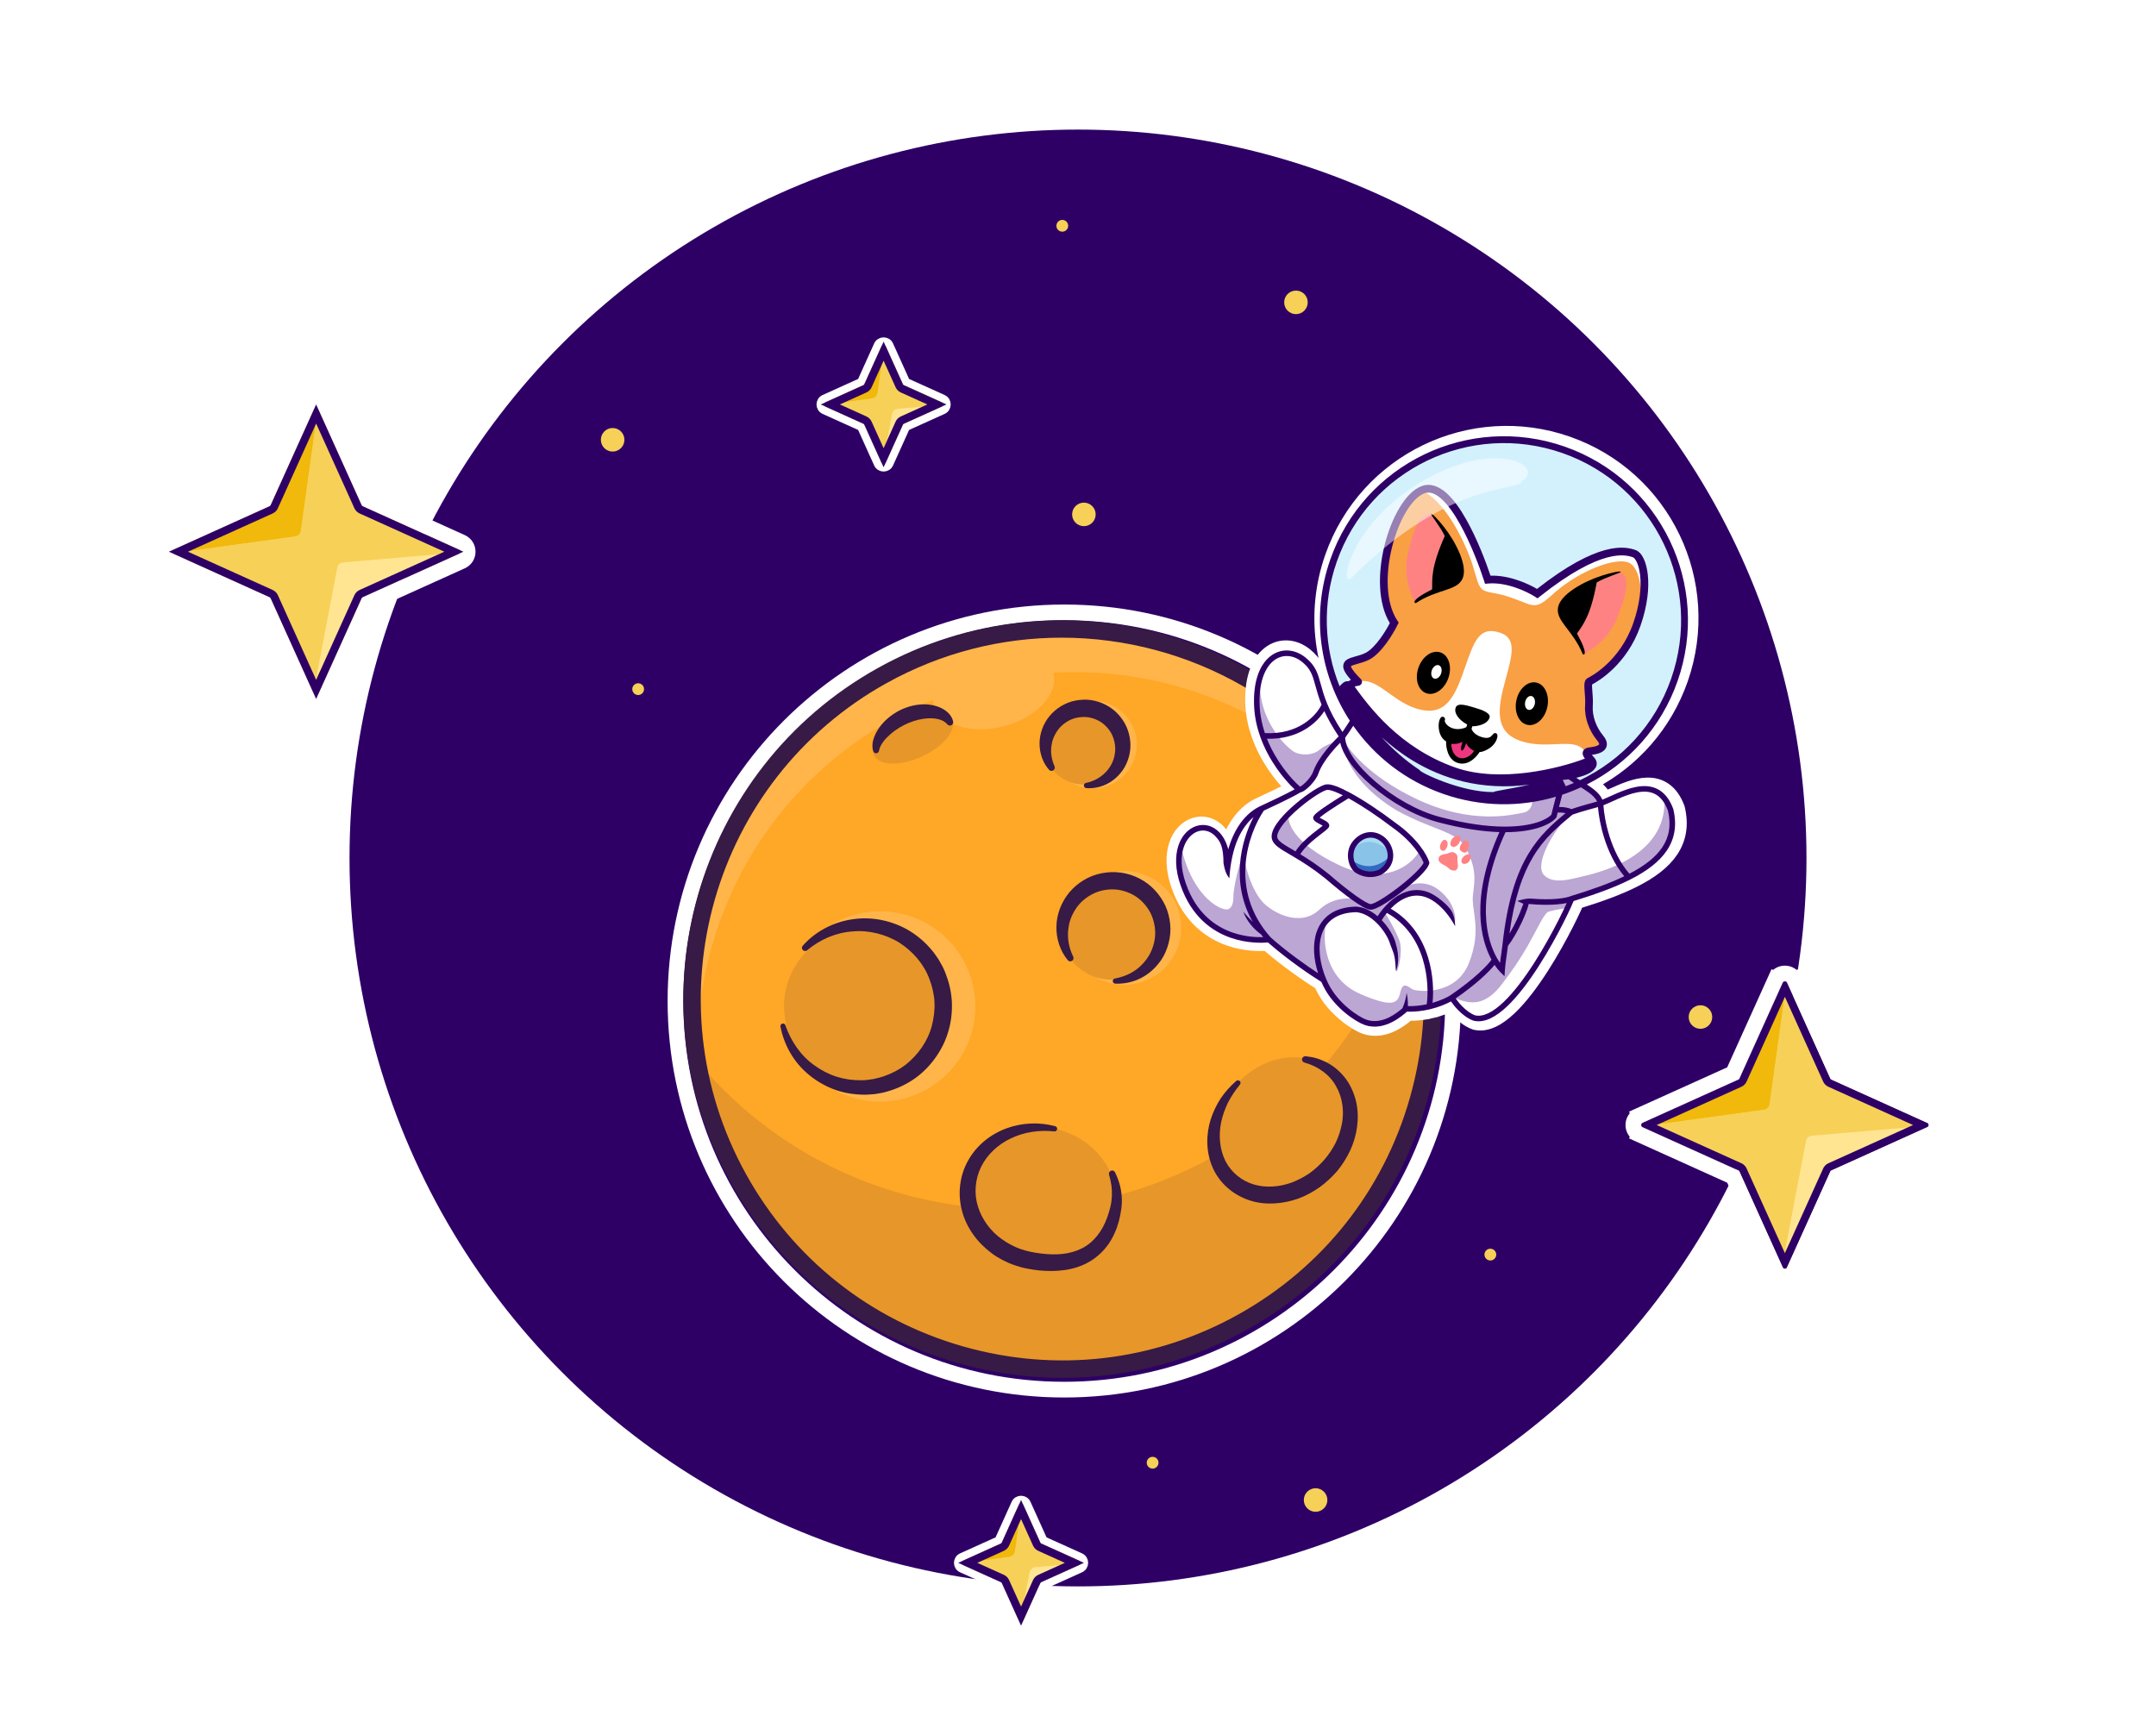 <svg width="549" height="437" viewBox="0 0 549 437" fill="none" xmlns="http://www.w3.org/2000/svg">
<g filter="url(#filter0_d)">
<ellipse cx="274.5" cy="218.5" rx="204.5" ry="204.5" transform="rotate(-180 274.5 218.5)" fill="white"/>
<ellipse cx="274.5" cy="218.5" rx="185.5" ry="185.5" transform="rotate(-180 274.5 218.5)" fill="#2E0066"/>
<path d="M370 254.923C370 309.581 325.677 353.892 271 353.892C216.323 353.892 172 309.581 172 254.923C172 200.264 216.323 155.954 271 155.954C325.677 155.954 370 200.264 370 254.923Z" stroke="white" stroke-width="4"/>
<path d="M315.771 336.897C270.256 362.177 212.871 345.788 187.584 300.287C183.203 292.397 180.072 284.16 178.131 275.793C177.286 272.152 176.667 268.486 176.262 264.82C172.25 228.246 190.013 191.136 224.205 172.152C240.242 163.226 257.779 159.489 274.863 160.393C306.199 162.048 336.01 179.293 352.38 208.739C357.535 218.01 360.952 227.77 362.75 237.648C369.774 276.281 352.011 316.771 315.771 336.897Z" fill="#FFA726"/>
<g opacity="0.35">
<path opacity="0.35" d="M315.771 336.897C270.256 362.176 212.871 345.787 187.584 300.287C183.203 292.396 180.072 284.16 178.131 275.793C177.631 273.662 177.214 271.508 176.869 269.354C194.692 291.348 220.348 304.631 247.433 307.38L247.005 306.928C246.278 304 246.35 300.906 247.385 297.954C250.386 289.325 257.398 283.374 270.994 288.111C278.745 290.813 283.828 297.502 284.209 304.536C292.519 302.369 300.698 299.12 308.556 294.752C308.973 294.526 309.377 294.288 309.782 294.05C308.401 288.587 309.913 282.041 314.294 276.804C320.533 269.342 330.403 267.152 337.141 271.437C348.451 258.238 356.154 242.515 359.809 225.841C361.059 229.745 362.035 233.684 362.762 237.635C369.786 276.281 352.011 316.771 315.771 336.897Z" fill="#371A45"/>
</g>
<g opacity="0.4">
<path opacity="0.4" d="M365.19 237.886C363.285 231.983 360.785 226.174 357.666 220.557C339.177 187.303 303.865 169.307 268.256 171.307V171.319C269.625 176.758 263.875 182.887 255.434 185.018C246.981 187.136 239.016 184.447 237.659 179.007C237.599 178.758 237.54 178.496 237.516 178.234C233.968 179.674 230.48 181.34 227.051 183.256C190.061 203.799 171.952 245.122 179.179 284.517C165.428 241.79 183.274 193.909 224.015 171.271C270.387 145.516 328.867 162.202 354.642 208.572C359.869 217.962 363.357 227.864 365.19 237.886Z" fill="white"/>
</g>
<path d="M270.613 350.893C261.72 350.893 252.767 349.655 243.969 347.144C219.193 340.074 198.644 323.769 186.132 301.251C160.285 254.75 177.095 195.92 223.61 170.081C270.113 144.242 328.974 161.047 354.821 207.548C367.345 230.066 370.334 256.119 363.262 280.887C356.19 305.666 339.879 326.197 317.354 338.718C302.806 346.787 286.793 350.893 270.613 350.893ZM270.315 162.392C255.196 162.392 239.885 166.117 225.765 173.961C181.393 198.609 165.357 254.738 190.013 299.097C201.954 320.579 221.551 336.123 245.195 342.871C268.839 349.62 293.686 346.763 315.187 334.826C336.677 322.888 352.237 303.298 358.988 279.661C365.738 256.024 362.881 231.173 350.939 209.69C334.129 179.471 302.687 162.392 270.315 162.392Z" fill="#371A45"/>
<path d="M283.912 298.525C284.376 299.454 284.769 300.43 285.066 301.453C285.352 302.477 285.543 303.524 285.626 304.595C285.709 305.666 285.674 306.749 285.531 307.821C285.388 308.868 285.197 309.891 284.924 310.927C284.376 312.974 283.519 314.997 282.257 316.83C280.983 318.651 279.28 320.234 277.316 321.365C275.351 322.496 273.161 323.162 270.994 323.448C268.827 323.757 266.66 323.721 264.553 323.531C263.494 323.4 262.482 323.257 261.422 323.043C260.351 322.841 259.303 322.531 258.267 322.174C257.231 321.817 256.231 321.377 255.255 320.865C254.279 320.353 253.338 319.782 252.469 319.115C250.707 317.794 249.124 316.223 247.838 314.414C246.552 312.617 245.54 310.582 244.981 308.416C243.79 304.095 244.35 299.299 246.576 295.455C248.743 291.563 252.398 288.754 256.386 287.314C260.386 285.874 264.756 285.731 268.708 286.814C269.065 286.909 269.268 287.278 269.173 287.635C269.089 287.956 268.78 288.159 268.458 288.123C264.625 287.718 260.779 288.29 257.446 289.885C254.112 291.444 251.35 294.038 249.814 297.18C248.29 300.322 247.981 303.988 249.028 307.273C250.04 310.57 252.231 313.522 255.1 315.569C256.541 316.58 258.089 317.449 259.767 318.044C260.601 318.342 261.458 318.592 262.327 318.77C263.208 318.961 264.16 319.104 265.065 319.223C266.899 319.449 268.72 319.532 270.482 319.342C272.244 319.163 273.923 318.687 275.447 317.937C278.495 316.426 280.721 313.486 281.947 310.011C282.257 309.142 282.531 308.237 282.745 307.344C282.959 306.464 283.078 305.571 283.126 304.655C283.221 302.834 282.959 300.965 282.411 299.168V299.156C282.28 298.728 282.519 298.263 282.959 298.132C283.328 297.978 283.733 298.168 283.912 298.525Z" fill="#371A45"/>
<g opacity="0.4">
<path opacity="0.4" d="M292.686 249.311C288.162 251.537 283.042 251.192 278.983 248.835C281.268 249.585 283.792 249.728 286.293 249.097C293.329 247.324 297.603 240.194 295.829 233.148C294.067 226.115 286.924 221.842 279.887 223.615C279.471 223.722 279.078 223.841 278.685 223.984C279.078 223.746 279.471 223.52 279.887 223.318C287.066 219.783 295.757 222.734 299.293 229.911C302.817 237.1 299.865 245.788 292.686 249.311Z" fill="white"/>
</g>
<g opacity="0.35">
<path opacity="0.35" d="M224.314 275.462C234.932 272.795 241.377 262.028 238.709 251.413C236.041 240.798 225.271 234.355 214.652 237.022C204.034 239.689 197.589 250.456 200.257 261.071C202.925 271.686 213.696 278.129 224.314 275.462Z" fill="#371A45"/>
</g>
<g opacity="0.4">
<path opacity="0.4" d="M247.016 248.371C251.398 261.011 244.695 274.817 232.039 279.197C219.384 283.576 205.585 276.876 201.204 264.224C201.121 263.974 201.037 263.724 200.954 263.474C205.121 272.734 215.741 277.435 225.515 274.055C235.861 270.473 241.349 259.19 237.766 248.847C234.182 238.504 222.896 233.018 212.55 236.6C209.728 237.576 207.276 239.123 205.252 241.075C208.002 237.659 211.717 234.946 216.181 233.398C228.837 229.03 242.635 235.731 247.016 248.371Z" fill="white"/>
</g>
<path d="M204.407 240.849C207.526 237.302 212.014 234.886 216.824 234.148C221.634 233.351 226.741 234.315 231.051 236.731C233.206 237.957 235.147 239.552 236.801 241.42L237.409 242.134L237.706 242.491L237.98 242.872C238.337 243.384 238.706 243.884 239.04 244.408L239.956 246.038C240.254 246.586 240.48 247.169 240.73 247.74C241.635 250.061 242.242 252.513 242.373 255.024C242.492 257.523 242.242 260.047 241.54 262.451C240.873 264.867 239.754 267.14 238.325 269.187C236.897 271.234 235.147 273.055 233.123 274.519C231.099 275.983 228.825 277.078 226.468 277.804C225.872 277.959 225.289 278.173 224.682 278.292L222.86 278.613C221.634 278.721 220.396 278.84 219.169 278.756C216.717 278.649 214.264 278.197 211.99 277.28C209.728 276.364 207.621 275.114 205.776 273.543C202.061 270.437 199.609 266.021 198.74 261.439C198.668 261.082 198.906 260.737 199.263 260.666C199.597 260.606 199.906 260.796 200.013 261.106V261.118C201.442 265.26 203.99 268.949 207.478 271.377C209.193 272.603 211.086 273.579 213.074 274.21C215.074 274.829 217.146 275.126 219.205 275.102C220.241 275.126 221.265 274.96 222.277 274.817L223.777 274.472C224.277 274.365 224.753 274.162 225.241 274.019C227.17 273.341 229.003 272.389 230.611 271.151C233.777 268.628 236.254 265.164 237.278 261.237C237.79 259.285 238.052 257.262 237.956 255.25C237.861 253.227 237.385 251.227 236.671 249.347C235.278 245.526 232.468 242.313 229.039 240.087C227.301 238.992 225.372 238.207 223.372 237.707C221.372 237.207 219.265 236.993 217.181 237.195C212.979 237.457 208.871 239.195 205.55 241.992C205.204 242.289 204.68 242.241 204.383 241.896C204.121 241.611 204.133 241.147 204.407 240.849Z" fill="#371A45"/>
<path d="M332.474 268.985C333.462 269.092 334.45 269.27 335.427 269.568C336.391 269.877 337.332 270.282 338.236 270.782C340.034 271.794 341.606 273.234 342.832 274.936C344.046 276.65 344.88 278.625 345.344 280.672C345.796 282.731 345.844 284.85 345.57 286.909C345.308 288.98 344.713 290.991 343.856 292.884C342.975 294.764 341.879 296.526 340.582 298.132C339.224 299.692 337.724 301.12 336.046 302.334C334.343 303.524 332.51 304.536 330.545 305.25C328.581 305.952 326.498 306.368 324.378 306.476C322.271 306.571 320.104 306.357 318.057 305.642C316.009 304.952 314.092 303.857 312.485 302.417C310.877 300.977 309.58 299.192 308.746 297.228C307.044 293.288 307.092 288.897 308.294 285.052C308.925 283.136 309.782 281.315 310.877 279.661C311.997 278.018 313.33 276.566 314.782 275.281C315.056 275.043 315.473 275.067 315.723 275.34C315.937 275.59 315.937 275.947 315.735 276.197L315.723 276.221C314.556 277.649 313.544 279.161 312.711 280.744C311.937 282.362 311.318 284.029 310.961 285.755C310.235 289.182 310.592 292.753 312.044 295.681C313.544 298.597 316.211 300.751 319.307 301.655C322.414 302.56 325.878 302.274 329.01 301.12C330.569 300.501 332.081 299.727 333.474 298.763C334.855 297.775 336.105 296.609 337.236 295.335C338.332 294.038 339.296 292.634 340.07 291.11C340.82 289.587 341.344 287.968 341.677 286.314C341.737 285.897 341.844 285.481 341.868 285.064L341.963 283.815L341.939 282.565C341.939 282.148 341.844 281.744 341.808 281.327C341.582 279.673 341.058 278.078 340.213 276.626C338.593 273.674 335.617 271.532 332.165 270.592H332.153C331.712 270.473 331.45 270.02 331.569 269.58C331.7 269.187 332.081 268.937 332.474 268.985Z" fill="#371A45"/>
<g opacity="0.35">
<path opacity="0.35" d="M286.3 249.106C293.341 247.337 297.614 240.198 295.845 233.16C294.076 226.121 286.935 221.849 279.894 223.618C272.854 225.386 268.58 232.525 270.349 239.564C272.118 246.602 279.26 250.874 286.3 249.106Z" fill="#371A45"/>
</g>
<path d="M271.899 244.527C269.982 242.218 268.946 239.123 269.006 235.993C269.018 234.422 269.351 232.851 269.899 231.363C270.47 229.876 271.28 228.471 272.316 227.233C274.387 224.782 277.328 222.984 280.554 222.377C282.162 222.08 283.804 221.997 285.436 222.223C287.055 222.461 288.65 222.949 290.102 223.71C293.031 225.186 295.377 227.709 296.746 230.661C297.424 232.149 297.817 233.744 297.972 235.338C298.139 236.945 297.984 238.564 297.591 240.111C297.198 241.658 296.579 243.146 295.698 244.455C294.805 245.753 293.734 246.919 292.495 247.847C290.031 249.74 286.936 250.644 283.983 250.501C283.614 250.478 283.328 250.168 283.352 249.811C283.364 249.502 283.602 249.24 283.888 249.192H283.912C286.531 248.704 288.936 247.55 290.686 245.753C291.567 244.872 292.317 243.872 292.876 242.789C293.424 241.694 293.817 240.54 294.007 239.361C294.127 238.778 294.127 238.171 294.162 237.576L294.115 236.683C294.103 236.386 294.043 236.1 294.007 235.803C293.817 234.636 293.472 233.506 292.948 232.47C291.865 230.411 290.174 228.662 288.09 227.65C287.055 227.15 285.947 226.781 284.805 226.603C283.662 226.436 282.483 226.46 281.34 226.65C279.042 226.995 276.911 228.185 275.221 229.84C274.387 230.685 273.709 231.685 273.173 232.756C272.637 233.827 272.232 234.993 272.089 236.219C271.685 238.659 272.125 241.266 273.28 243.622V243.634C273.482 244.039 273.316 244.539 272.899 244.741C272.554 244.907 272.137 244.812 271.899 244.527Z" fill="#371A45"/>
<g opacity="0.3">
<path opacity="0.3" d="M341.832 228.162C340.058 230.292 337.415 230.637 334.855 229.423C336.165 229.697 337.462 229.507 338.581 228.757C341.713 226.662 342.248 221.021 339.772 216.153C337.307 211.297 332.76 209.047 329.628 211.142C329.45 211.261 329.271 211.404 329.105 211.547C329.247 211.333 329.39 211.13 329.557 210.928C332.367 207.548 337.391 208.655 340.772 213.415C344.165 218.176 344.641 224.782 341.832 228.162Z" fill="white"/>
<path opacity="0.3" d="M337.76 230.375C336.796 230.375 335.772 230.137 334.748 229.649L332.903 228.769L334.915 229.185C336.212 229.459 337.427 229.245 338.451 228.554C341.475 226.531 341.975 221.021 339.57 216.272C338.129 213.439 335.891 211.392 333.593 210.785C332.2 210.416 330.879 210.618 329.783 211.344C329.617 211.463 329.45 211.582 329.283 211.725L327.95 212.915L328.914 211.416C329.057 211.19 329.212 210.987 329.39 210.773C330.557 209.369 332.093 208.666 333.879 208.726C336.415 208.821 339.01 210.476 340.998 213.272C344.439 218.105 344.915 224.865 342.046 228.316C340.891 229.673 339.403 230.375 337.76 230.375ZM336.558 229.757C338.522 230.173 340.355 229.566 341.641 228.019C344.379 224.722 343.903 218.236 340.57 213.57C338.665 210.904 336.212 209.321 333.831 209.226C332.474 209.178 331.283 209.619 330.307 210.499C331.343 210.059 332.498 209.999 333.7 210.309C336.141 210.94 338.486 213.094 339.998 216.046C342.522 221.009 341.951 226.805 338.724 228.959C338.058 229.399 337.331 229.661 336.558 229.757Z" fill="#371A45"/>
</g>
<g opacity="0.35">
<path opacity="0.35" d="M339.772 216.153C342.248 221.021 341.713 226.662 338.57 228.757C335.438 230.851 330.891 228.614 328.426 223.746C325.95 218.878 326.486 213.237 329.629 211.142C332.76 209.047 337.296 211.297 339.772 216.153Z" fill="#371A45"/>
</g>
<g opacity="0.4">
<path opacity="0.4" d="M342.26 228.293C340.891 229.209 339.272 229.376 337.641 228.923C337.724 228.876 337.82 228.816 337.903 228.769C341.034 226.674 341.57 221.032 339.093 216.177C337.022 212.094 333.498 209.869 330.569 210.487C331.022 209.761 331.605 209.143 332.283 208.69C335.772 206.357 340.832 208.857 343.594 214.272C346.344 219.676 345.749 225.96 342.26 228.293Z" fill="white"/>
</g>
<path d="M329.95 227.269C328.438 226.007 327.295 224.317 326.509 222.473C325.724 220.616 325.307 218.545 325.486 216.391C325.569 215.308 325.807 214.201 326.295 213.13C326.783 212.058 327.533 210.999 328.605 210.202C329.676 209.404 331.022 208.94 332.343 208.904C333.665 208.869 334.915 209.19 335.974 209.702C338.105 210.737 339.641 212.356 340.772 214.129C341.915 215.903 342.606 217.878 342.927 219.914C343.225 221.949 343.094 224.079 342.344 226.055C341.951 227.031 341.403 227.983 340.606 228.745C339.832 229.507 338.82 230.054 337.772 230.209C337.403 230.256 337.07 230.006 337.01 229.638C336.974 229.352 337.105 229.09 337.343 228.959L337.379 228.947C338.76 228.174 339.463 226.781 339.689 225.27C339.808 224.52 339.832 223.734 339.772 222.961C339.701 222.187 339.546 221.413 339.332 220.652C338.891 219.14 338.189 217.7 337.296 216.474C336.403 215.248 335.272 214.237 334.117 213.713C332.938 213.177 331.95 213.213 331.165 213.737C330.355 214.248 329.653 215.462 329.391 216.903C329.093 218.343 329.153 219.949 329.474 221.544C329.76 223.151 330.379 224.71 331.212 226.21L331.224 226.234C331.45 226.638 331.307 227.138 330.903 227.364C330.581 227.531 330.212 227.483 329.95 227.269Z" fill="#371A45"/>
<g opacity="0.4">
<path opacity="0.4" d="M283.269 199.633C279.792 201.347 275.851 201.073 272.732 199.264C274.482 199.847 276.423 199.954 278.352 199.466C283.769 198.11 287.043 192.623 285.685 187.207C284.328 181.804 278.84 178.519 273.423 179.876C273.101 179.959 272.792 180.054 272.494 180.162C272.792 179.983 273.101 179.805 273.423 179.65C278.947 176.936 285.626 179.198 288.34 184.72C291.067 190.242 288.793 196.919 283.269 199.633Z" fill="white"/>
</g>
<g opacity="0.35">
<path opacity="0.35" d="M278.368 199.47C283.782 198.11 287.068 192.62 285.708 187.207C284.347 181.795 278.855 178.509 273.441 179.869C268.027 181.229 264.74 186.72 266.101 192.132C267.461 197.545 272.953 200.83 278.368 199.47Z" fill="#371A45"/>
</g>
<path d="M267.137 196.051C265.565 194.289 264.708 191.837 264.708 189.362C264.708 186.862 265.625 184.327 267.268 182.34C268.911 180.364 271.268 178.912 273.851 178.412C275.137 178.174 276.459 178.091 277.768 178.281C279.066 178.472 280.352 178.864 281.519 179.471C283.876 180.661 285.757 182.685 286.84 185.065C287.376 186.255 287.686 187.541 287.805 188.826C287.936 190.112 287.805 191.409 287.483 192.647C287.15 193.873 286.638 195.063 285.924 196.086C285.209 197.11 284.34 198.026 283.34 198.752C281.364 200.216 278.899 200.895 276.602 200.704C276.233 200.68 275.959 200.359 275.994 199.99C276.018 199.681 276.244 199.443 276.53 199.383H276.542C280.53 198.586 283.471 195.384 283.888 191.885C284.162 190.159 283.804 188.386 283.054 186.886C282.257 185.41 281.03 184.161 279.518 183.423C278.768 183.066 277.971 182.804 277.149 182.673C276.328 182.554 275.482 182.566 274.649 182.697C272.982 182.935 271.435 183.768 270.196 184.958C269.589 185.565 269.065 186.279 268.661 187.053C268.244 187.826 267.934 188.683 267.803 189.576C267.446 191.373 267.72 193.313 268.518 195.134L268.53 195.146C268.708 195.563 268.518 196.051 268.101 196.241C267.756 196.408 267.375 196.312 267.137 196.051Z" fill="#371A45"/>
<path d="M223.122 191.195C222.67 188.553 226.015 184.054 231.206 182.09C236.397 180.126 240.968 181.567 241.921 184.078" fill="#FFA726"/>
<path d="M222.372 191.325C222.146 190.683 222.122 190.016 222.182 189.397C222.241 188.767 222.42 188.183 222.634 187.612C223.063 186.493 223.705 185.494 224.432 184.589C225.92 182.804 227.837 181.411 229.98 180.495C232.111 179.59 234.504 179.15 236.909 179.483C238.099 179.662 239.302 180.019 240.373 180.697C240.909 181.042 241.421 181.459 241.838 181.971C242.04 182.233 242.23 182.518 242.385 182.816C242.528 183.125 242.647 183.447 242.707 183.78C242.79 184.244 242.48 184.684 242.016 184.756C241.707 184.803 241.421 184.696 241.23 184.47L241.147 184.375C240.647 183.792 239.956 183.435 239.159 183.208C238.373 182.994 237.516 182.899 236.647 182.923C234.909 182.959 233.147 183.387 231.468 184.065C229.801 184.744 228.218 185.708 226.825 186.886C226.134 187.481 225.491 188.124 224.956 188.838C224.42 189.54 223.991 190.302 223.86 191.064L223.836 191.195C223.765 191.611 223.36 191.897 222.944 191.825C222.682 191.778 222.455 191.575 222.372 191.325Z" fill="#371A45"/>
<g opacity="0.35">
<path opacity="0.35" d="M234.717 192.657C240.202 190.155 243.658 185.955 242.435 183.276C241.213 180.597 235.774 180.453 230.289 182.955C224.803 185.457 221.347 189.657 222.57 192.337C223.793 195.016 229.231 195.159 234.717 192.657Z" fill="#371A45"/>
</g>
<path d="M310.661 211.451C311.355 212.193 311.95 213.113 312.423 214.208C312.637 213.618 312.878 213.023 313.148 212.433C314.582 209.3 316.913 206.13 320.566 204.454C323.81 202.965 326.074 201.863 327.582 201.093C327.923 200.919 328.222 200.764 328.482 200.626C325.784 197.949 322.151 193.268 320.073 187.437C319.214 185.028 318.616 182.41 318.466 179.647C318.109 173.072 319.852 168.475 322.766 166.122C325.761 163.704 329.642 163.942 332.67 166.358C334.048 167.458 334.922 168.563 335.545 169.795C336.135 170.964 336.479 172.216 336.836 173.514L336.855 173.584C337.242 174.993 337.676 176.569 338.473 178.503C339.232 180.348 340.331 182.54 342.046 185.198L343.646 183.311C335.97 171.394 333.673 156.169 338.725 141.732C347.414 116.905 374.547 103.805 399.332 112.48C424.117 121.154 437.16 148.314 428.471 173.141C424.355 184.903 416.097 194.034 405.913 199.462C407.377 200.707 408.36 201.797 408.984 202.737C409.448 202.539 409.955 202.31 410.509 202.06L410.631 202.005C413.07 200.902 416.329 199.429 419.418 199.37C421.039 199.339 422.681 199.692 424.152 200.722C425.618 201.747 426.793 203.357 427.641 205.621L427.671 205.699L427.69 205.78C428.711 210.054 428.073 213.724 425.967 216.883C423.9 219.983 420.501 222.471 416.222 224.62C412.23 226.624 407.367 228.383 401.879 230.067C401.718 230.457 401.5 230.95 401.245 231.507C400.764 232.555 400.102 233.933 399.294 235.519C397.681 238.689 395.476 242.714 392.973 246.613C390.48 250.498 387.65 254.322 384.776 257.046C383.339 258.408 381.843 259.541 380.328 260.256C378.806 260.975 377.188 261.306 375.579 260.934L375.507 260.917L375.438 260.893C373.832 260.331 372.416 259.201 371.333 258.112C370.673 257.448 370.101 256.762 369.649 256.155C368.404 256.781 366.637 257.482 364.554 257.974L364.245 256.667L364.554 257.974C362.819 258.384 360.841 258.655 358.74 258.607C357.965 259.274 356.53 260.463 354.711 261.336C352.721 262.292 350.132 262.933 347.381 261.97C346.197 261.556 344.16 260.405 342.09 258.676C340.002 256.933 337.777 254.517 336.317 251.508C336.193 251.253 336.073 250.995 335.958 250.736C333.299 249.086 327.524 245.193 322.475 240.793C320.92 240.908 317.119 240.995 312.927 239.548C307.94 237.826 302.452 233.943 299.555 225.581C296.691 217.313 299.455 211.072 304.033 209.593C306.318 208.855 308.803 209.461 310.661 211.451Z" fill="white" stroke="white" stroke-width="2.687"/>
<circle r="46.029" transform="matrix(-0.944 -0.33 -0.33 0.944 382.641 158.707)" fill="#D3F1FD"/>
<path d="M405.221 222.647C423.938 217.482 423.994 206.767 423.786 203.405C425.659 204.483 427.753 209.525 424.365 215.438C420.332 222.476 406.621 227.33 400.27 228.878L398.926 231.235C398.074 231.361 395.976 231.715 394.399 232.133C393.245 232.438 391.653 236.187 389.067 240.77C387.234 244.02 384.753 247.666 382.232 250.901C376.155 258.701 371.168 253.493 369.657 254.349C368.145 255.205 360.14 257.136 358.13 256.779C357.233 258.023 351.079 261.756 347.071 260.18C343.865 258.919 338.712 252.349 336.536 249.221L322.628 239.16C320.85 240.558 312.852 239.721 307.4 234.523C299.72 227.203 299.683 219.03 300.772 215.698C303.744 228.973 311.6 232.415 312.975 231.454C314.351 230.492 313.967 228.454 314.122 227.353C315.129 219.857 317.43 215.757 316.926 217.196C316.422 218.636 318.53 227.453 322.446 230.613C326.361 233.772 332.039 235.355 335.919 231.692C339.022 228.761 342.901 228.615 344.453 228.908C344.852 229.086 344.589 228.551 340.342 224.988C335.034 220.533 326.435 216.081 324.867 213.8C323.612 211.976 326.546 208.617 328.17 207.165C327.576 209.247 329.3 214.786 340.946 220.294C352.593 225.801 359.42 220.276 361.378 216.825C361.678 217.123 362.451 217.916 363.142 218.712C364.005 219.707 362.422 221.923 360.425 223.013C358.827 223.885 356.072 226.434 354.895 227.599C356.851 225.859 361.865 223.217 366.281 226.563C371.8 230.745 370.528 236.359 370.139 234.665C369.751 232.971 365.545 228.498 361.255 227.401C357.823 226.523 354.034 230.279 352.569 232.267C353.377 233.531 355.255 236.728 356.304 239.404C357.615 242.748 355.181 250.033 355.579 246.421C355.978 242.81 354.42 239.841 351.543 235.198C348.666 230.555 338.916 230.548 337.749 234.872C336.582 239.196 337.294 249.198 346.366 253.123C355.438 257.049 355.983 255.162 356.644 252.45C357.304 249.738 358.811 251.534 359.803 251.997C360.795 252.46 370.716 253.796 374.083 245.164C377.45 236.532 374.556 231.94 375.083 227.796L375.092 227.721C375.613 223.623 375.922 221.196 373.244 215.899C370.622 211.519 365.519 211.753 355.676 206.404C341.779 197.962 342.221 189.114 341.604 188.898C341.11 188.725 340.471 189.386 340.213 189.739C339.143 190.653 336.724 193.146 335.609 195.803C334.495 198.46 332.567 200.317 331.743 200.913L330.419 200.739C320.609 190.842 320.164 181.395 319.712 177.081C320.242 174.631 321.218 170.337 320.879 172.757C320.113 183.685 328.136 190.937 329.9 191.669C331.663 192.402 334.334 192.356 335.974 190.967C337.286 189.857 339.275 189.122 340.105 188.893L342.061 188.25C343.313 190.939 348.711 197.71 360.288 203.285C374.758 210.254 385.205 207.447 387.917 206.953C390.087 206.558 390.33 204.238 390.18 203.128L393.732 198.254L398.57 197.292C398.745 197.507 399.806 198.279 402.652 199.644C405.499 201.01 407.12 203.478 407.575 204.541C405.798 205.112 401.814 206.392 400.097 206.945C395.131 211.901 390.63 220.31 393.193 222.881C395.756 225.451 400.45 223.747 405.221 222.647Z" fill="#BBA6D4"/>
<path d="M378.844 147.625C383.895 147.176 389.355 149.803 391.453 151.172C407.44 138.473 413.926 140.223 416.137 140.997C418.347 141.77 420.343 148.932 416.798 159.061C413.253 169.189 405.51 173.174 404.747 173.542C403.983 173.909 404.801 176.85 404.603 179.724C404.405 182.598 405.616 185.734 407.444 187.932C409.272 190.13 407.518 191.017 404.878 191.305C402.238 191.593 406.408 193.86 405.177 194.41C365.373 211.182 345.485 179.291 343.681 176.697C342.245 174.634 344.497 173.808 345.823 173.649C345.832 173.647 345.835 173.636 345.828 173.629C339.997 167.79 344.489 168.955 348.112 167.168C351.014 165.736 353.931 160.875 355.027 158.623C348.557 148.913 355.042 127.579 362.268 124.741C369.494 121.903 376.852 141.445 378.844 147.625Z" fill="#F99F44"/>
<path d="M400.357 189.549C402.956 189.905 403.722 191.42 403.781 192.133C404.106 192.247 404.884 192.773 405.39 193.966C406.022 195.457 384.578 202.149 369.563 197.067C354.547 191.985 345.809 179.52 344.048 177.461C342.64 175.814 343.713 174.516 344.426 174.073L346.727 173.435C351.609 173.008 355.732 180.19 363.084 180.949C368.932 181.553 370.945 175.967 373.05 169.951C375.39 163.267 376.672 159.273 382.122 161.18C384.363 161.964 385.09 163.647 384.909 166.08C384.649 169.562 382.697 174.396 382.084 178.768C381.457 183.239 382.169 186.935 387.105 188.663C392.04 190.39 397.107 189.105 400.357 189.549Z" fill="white"/>
<path d="M414.553 143.213C417.309 144.177 417.935 149.436 417.903 151.945C419.088 146.416 418.402 141.616 416.499 140.95C407.502 137.802 393.911 149.262 391.443 150.707C387.369 148.496 381.521 147.561 379.106 147.37C377.951 144.35 374.777 136.852 371.322 131.026C367.003 123.744 363.705 124.263 361.751 124.733C369.145 128.013 374.438 141.581 375.235 144.746C376.433 148.743 376.639 149.969 378.284 150.545C379.929 151.121 381.258 150.951 384.857 152.211C388.456 153.47 389.358 154.19 390.944 154.11C392.531 154.031 394.122 152.452 396.199 150.64C402.602 145.205 411.109 142.007 414.553 143.213Z" fill="white"/>
<path d="M411.937 156.956C416.353 146.151 412.977 146.066 412.258 145.814L406.335 147.897L401.073 161.118L403.405 166.493C405.493 165.473 410.123 162.138 411.937 156.956Z" fill="#FF8283"/>
<path d="M402.991 166.521C400.497 160.455 396.144 158.181 396.723 154.748C397.303 151.315 403.351 148.012 408.147 146.511C409.936 145.951 412.485 145.319 412.725 145.631C412.725 145.631 412.726 145.632 412.726 145.633C412.813 145.844 408.704 147.055 406.587 148.331C405.011 156.956 403.032 159.149 401.569 161.349C404.79 167.151 403.129 166.858 402.991 166.521Z" fill="black"/>
<path d="M358.606 140.603C361.069 129.193 363.902 131.031 364.638 131.23L368.347 136.295L365.216 150.176L360.254 153.293C359.108 151.271 357.173 145.903 358.606 140.603Z" fill="#FF8283"/>
<path d="M360.58 153.55C366.066 149.954 370.942 150.539 372.404 147.379C373.866 144.22 370.744 138.077 367.635 134.128C366.476 132.655 364.73 130.693 364.356 130.815C364.355 130.815 364.355 130.815 364.354 130.815C364.163 130.94 366.868 134.262 367.894 136.511C364.319 144.517 364.713 147.444 364.676 150.086C358.739 153.052 360.275 153.75 360.58 153.55Z" fill="black"/>
<path d="M361.197 170.016C360.193 172.884 361.083 175.805 363.184 176.54C365.286 177.276 367.803 175.547 368.806 172.679C369.81 169.811 368.92 166.89 366.819 166.155C364.718 165.419 362.201 167.148 361.197 170.016Z" fill="black"/>
<path d="M394.013 180.029C393.395 183.003 391.126 185.047 388.946 184.594C386.767 184.14 385.502 181.361 386.121 178.386C386.74 175.412 389.008 173.368 391.188 173.821C393.367 174.275 394.632 177.054 394.013 180.029Z" fill="black"/>
<path d="M364.594 170.697C364.266 171.634 364.529 172.579 365.183 172.807C365.836 173.036 366.631 172.461 366.959 171.524C367.287 170.587 367.023 169.642 366.37 169.414C365.717 169.185 364.922 169.76 364.594 170.697Z" fill="white"/>
<path d="M390.819 179.27C390.617 180.242 389.904 180.916 389.227 180.775C388.549 180.634 388.164 179.732 388.366 178.76C388.568 177.788 389.282 177.114 389.959 177.255C390.636 177.396 391.022 178.298 390.819 179.27Z" fill="white"/>
<path d="M379.285 182.81C378.68 184.537 376.106 184.967 374.894 184.967C374.857 185.127 374.769 185.488 374.712 185.653C375.15 186.776 376.437 187.43 377.025 187.617C380.213 188.732 379.835 186.349 380.915 186.727C381.069 186.781 381.565 187.013 381.133 188.247C380.269 190.714 377.172 191.65 376.761 191.506C376.336 192.224 374.103 195.308 371.069 194.247C368.642 193.398 368.171 190.27 368.239 188.812C365.506 187.221 366.151 182.08 367.488 182.548C368.105 182.764 367.999 183.342 367.868 183.604C367.954 184.019 368.475 184.971 369.874 185.46C371.272 185.95 372.79 185.481 373.375 185.185L373.609 184.517C371.336 183.26 370.156 181.519 370.693 180.149C371.231 178.779 373.938 179.784 375.67 180.275C377.403 180.766 379.699 181.627 379.285 182.81Z" fill="black"/>
<path d="M372.218 191.129C372.624 191.27 373.129 189.952 373.34 189.246C373.343 189.236 373.357 189.236 373.361 189.246C373.755 190.222 374.641 190.845 375.178 191.108C375.283 191.159 375.336 191.28 375.274 191.379C374.845 192.056 373.241 193.564 371.57 192.979C369.912 192.399 369.535 190.276 369.565 189.581C369.57 189.475 369.667 189.415 369.773 189.427C370.94 189.566 371.982 189.155 372.398 188.908C372.407 188.902 372.417 188.911 372.414 188.921C372.174 189.616 371.812 190.987 372.218 191.129Z" fill="#ED3580"/>
<path d="M353.859 216.214C354.554 218.581 352.793 221.073 351.826 222.023C351.113 222.409 348.756 223.373 346.327 222.234C343.898 221.095 343.072 216.363 345.987 213.805C348.902 211.247 352.99 213.255 353.859 216.214Z" fill="#89C3E8"/>
<path d="M353.915 217.041C352.488 215.349 348.608 212.748 344.509 215.885C345.507 213.695 350.283 208.787 353.915 217.041Z" fill="#A8DBF0"/>
<path d="M354.263 217.666C352.629 219.698 348.176 222.685 343.432 218.38C344.596 221.237 350.132 227.842 354.263 217.666Z" fill="#326AC2"/>
<path fill-rule="evenodd" clip-rule="evenodd" d="M344.256 214.549C346.154 211.876 349.57 210.962 352.36 213.07C353.732 214.106 354.703 215.842 354.768 217.673C354.836 219.549 353.949 221.462 351.735 222.765L351.692 222.79L351.646 222.809C349.551 223.676 347.416 223.507 345.493 222.452C344.372 221.837 343.613 220.491 343.344 219.069C343.07 217.622 343.27 215.938 344.256 214.549ZM351.507 214.2C349.459 212.653 346.926 213.235 345.411 215.369C344.69 216.384 344.518 217.658 344.735 218.806C344.958 219.98 345.552 220.869 346.174 221.21C347.723 222.059 349.392 222.194 351.059 221.519C352.809 220.472 353.401 219.051 353.353 217.724C353.303 216.339 352.554 214.992 351.507 214.2Z" fill="#2E0066"/>
<path fill-rule="evenodd" clip-rule="evenodd" d="M340.292 200.253C339.342 199.897 338.449 199.67 337.766 199.75C337.347 199.799 336.833 200 336.306 200.257C335.759 200.524 335.126 200.888 334.446 201.321C333.085 202.188 331.5 203.356 329.982 204.643C328.465 205.929 326.995 207.35 325.876 208.727C324.782 210.071 323.925 211.488 323.814 212.752C323.703 214.03 324.414 214.927 325.446 215.718C326.2 216.297 327.243 216.908 328.488 217.636L328.489 217.637L328.499 217.643C328.912 217.884 329.346 218.138 329.799 218.409C331.872 219.645 334.457 221.282 337.47 223.704C340.002 225.892 342.43 227.837 344.41 229.248C345.4 229.953 346.289 230.533 347.031 230.944C347.401 231.15 347.746 231.319 348.055 231.441C348.354 231.559 348.665 231.651 348.956 231.664C349.42 231.685 349.979 231.494 350.513 231.258C351.081 231.008 351.742 230.649 352.453 230.218C353.878 229.357 355.554 228.178 357.17 226.919C358.787 225.661 360.36 224.31 361.575 223.101C362.181 222.498 362.709 221.919 363.11 221.397C363.495 220.896 363.821 220.375 363.936 219.895L363.98 219.708L363.925 219.525C363.388 217.755 360.942 213.491 355.368 209.56C351.431 206.553 347.125 203.699 343.707 201.858C342.437 201.173 341.276 200.621 340.292 200.253ZM341.931 202.53C340.621 203.337 339.037 204.34 337.682 205.256C336.807 205.848 336.013 206.413 335.447 206.87C335.167 207.096 334.92 207.314 334.744 207.509C334.659 207.603 334.563 207.721 334.493 207.854C334.441 207.953 334.3 208.252 334.442 208.593C334.534 208.812 334.685 208.978 334.813 209.095C334.948 209.218 335.101 209.326 335.251 209.421C335.532 209.598 335.867 209.769 336.162 209.919L336.162 209.919L336.208 209.943C336.444 210.063 336.648 210.169 336.814 210.266C336.7 210.363 336.561 210.475 336.397 210.604C336.2 210.759 335.969 210.937 335.715 211.133L335.714 211.133L335.713 211.134C335.254 211.488 334.719 211.899 334.176 212.339C332.686 213.544 330.927 215.115 329.891 216.817C329.625 216.66 329.37 216.511 329.127 216.369L329.126 216.368C327.916 215.659 326.986 215.115 326.308 214.595C325.415 213.909 325.177 213.428 325.225 212.875C325.296 212.068 325.902 210.938 326.974 209.62C328.021 208.334 329.421 206.975 330.897 205.723C332.372 204.473 333.905 203.345 335.207 202.515C335.858 202.1 336.443 201.766 336.927 201.53C337.431 201.284 337.763 201.176 337.931 201.156C338.248 201.119 338.862 201.23 339.796 201.579C340.419 201.812 341.137 202.133 341.931 202.53ZM331.107 217.543C331.992 216.092 333.566 214.654 335.067 213.44C335.603 213.006 336.102 212.622 336.55 212.278C336.81 212.078 337.052 211.891 337.274 211.716C337.563 211.488 337.823 211.276 338.012 211.095C338.105 211.005 338.202 210.904 338.281 210.797C338.333 210.726 338.492 210.505 338.479 210.206C338.465 209.897 338.305 209.671 338.187 209.541C338.063 209.403 337.913 209.289 337.777 209.197C337.505 209.015 337.157 208.837 336.852 208.681L336.833 208.672C336.524 208.514 336.247 208.373 336.026 208.235C336.112 208.158 336.215 208.07 336.337 207.972C336.855 207.553 337.609 207.015 338.475 206.429C340.067 205.354 341.987 204.15 343.39 203.298C346.671 205.101 350.757 207.82 354.519 210.694L354.53 210.702L354.541 210.71C359.678 214.33 361.935 218.163 362.5 219.729C362.418 219.914 362.257 220.182 361.987 220.534C361.638 220.988 361.158 221.518 360.576 222.097C359.413 223.254 357.887 224.567 356.3 225.801C354.714 227.036 353.085 228.181 351.72 229.007C351.037 229.42 350.433 229.746 349.941 229.963C349.417 230.194 349.124 230.254 349.02 230.249C348.958 230.246 348.816 230.219 348.574 230.123C348.341 230.032 348.055 229.893 347.717 229.706C347.041 229.331 346.2 228.784 345.232 228.094C343.297 226.716 340.902 224.798 338.386 222.624L338.377 222.616L338.367 222.608C335.559 220.35 333.114 218.759 331.107 217.543Z" fill="#2E0066"/>
<path fill-rule="evenodd" clip-rule="evenodd" d="M404.068 199.776C414.513 194.506 423.009 185.342 427.179 173.428C435.725 149.008 422.857 122.284 398.437 113.738C374.017 105.192 347.293 118.06 338.747 142.479C333.755 156.742 336.069 171.792 343.723 183.546C343.316 184.201 342.514 185.455 341.84 186.413C339.944 183.532 338.753 181.174 337.942 179.197C337.138 177.24 336.715 175.691 336.338 174.311L336.338 174.311C336.159 173.658 335.991 173.044 335.798 172.442C335.198 170.57 334.396 169.019 332.4 167.425C329.604 165.191 326.091 165.005 323.385 167.194C320.722 169.349 319.014 173.662 319.357 180.07C319.5 182.738 320.074 185.27 320.904 187.607C323.081 193.734 327.029 198.559 329.668 201.013C329.278 201.23 328.736 201.52 328.015 201.889C326.514 202.657 324.267 203.753 321.054 205.232C317.625 206.81 315.406 209.805 314.022 212.83C313.491 213.992 313.077 215.17 312.763 216.292C312.272 214.469 311.503 213.051 310.548 212.027C308.87 210.227 306.661 209.703 304.639 210.359C300.594 211.67 297.828 217.369 300.599 225.394C303.387 233.47 308.652 237.184 313.426 238.832C317.718 240.314 321.59 240.121 322.872 240.006C327.979 244.494 333.913 248.479 336.472 250.055C336.606 250.365 336.747 250.672 336.893 250.975C338.286 253.851 340.418 256.176 342.435 257.863C344.444 259.543 346.393 260.635 347.472 261.013C350.117 261.939 352.62 261.246 354.55 260.255C356.271 259.372 357.612 258.21 358.275 257.634C360.379 257.705 362.365 257.439 364.103 257.027C366.401 256.481 368.29 255.674 369.472 255.026C369.934 255.694 370.592 256.525 371.385 257.324C372.425 258.372 373.746 259.416 375.207 259.927L375.243 259.94L375.281 259.949C376.697 260.276 378.151 259.991 379.572 259.319C380.99 258.648 382.415 257.572 383.809 256.248C386.598 253.6 389.366 249.861 391.824 246.028C394.286 242.188 396.458 238.22 398.049 235.093C398.845 233.529 399.497 232.171 399.968 231.142C400.294 230.432 400.545 229.853 400.696 229.467C406.226 227.773 411.094 226.014 415.064 224.016C419.253 221.907 422.506 219.5 424.464 216.56C426.443 213.588 427.057 210.135 426.087 206.056L426.077 206.013L426.061 205.972C425.093 203.379 423.708 201.773 422.028 200.927C420.36 200.088 418.511 200.053 416.719 200.38C414.928 200.707 413.129 201.407 411.516 202.109C410.956 202.353 410.425 202.594 409.923 202.821C409.234 203.133 408.6 203.421 408.022 203.656C407.753 202.994 407.311 202.406 406.794 201.881C406.072 201.147 405.154 200.485 404.215 199.871C404.166 199.839 404.117 199.807 404.068 199.776ZM340.392 143.055C336.636 153.788 337.176 164.983 341.11 174.765C341.127 174.746 341.145 174.728 341.163 174.709C341.192 174.678 341.221 174.647 341.251 174.615C341.792 174.037 342.43 173.356 343.358 173.497C343.561 173.356 343.779 173.237 344.003 173.136C343.181 172.226 342.626 171.468 342.326 170.819C342.109 170.35 341.979 169.842 342.066 169.326C342.159 168.781 342.466 168.384 342.821 168.107C343.155 167.846 343.556 167.67 343.927 167.536C344.306 167.399 344.731 167.28 345.144 167.166L345.167 167.16C346.014 166.924 346.876 166.684 347.678 166.289C348.905 165.683 350.244 164.277 351.456 162.623C352.481 161.226 353.345 159.751 353.901 158.679C352.365 156.136 351.617 152.987 351.434 149.686C351.238 146.162 351.683 142.397 352.56 138.869C353.437 135.342 354.755 132.012 356.336 129.365C357.897 126.751 359.798 124.658 361.909 123.829C364.216 122.923 366.417 123.879 368.274 125.514C370.134 127.152 371.858 129.635 373.373 132.319C376.193 137.319 378.43 143.279 379.54 146.601C381.997 146.522 384.466 147.069 386.573 147.789C388.532 148.458 390.229 149.294 391.385 149.977C399.153 143.882 404.725 141.161 408.705 140.085C412.827 138.971 415.205 139.632 416.461 140.071C417.386 140.395 418.076 141.282 418.558 142.303C419.059 143.366 419.426 144.763 419.601 146.418C419.95 149.734 419.537 154.203 417.723 159.385C414.28 169.222 407.011 173.473 405.411 174.305C405.409 174.318 405.408 174.332 405.407 174.347C405.381 174.628 405.398 175.043 405.441 175.621C405.453 175.786 405.467 175.961 405.482 176.144C405.565 177.182 405.671 178.495 405.581 179.792C405.404 182.373 406.503 185.267 408.198 187.305C408.709 187.92 409.072 188.559 409.158 189.22C409.252 189.946 408.994 190.57 408.525 191.033C408.096 191.457 407.516 191.723 406.942 191.902C406.454 192.054 405.91 192.161 405.341 192.237C405.36 192.258 405.379 192.281 405.4 192.304L405.417 192.325C405.508 192.429 405.61 192.548 405.712 192.673C406.501 193.43 407.149 194.697 405.876 196.04C404.955 197.012 403.134 197.668 401.374 198.08L401.379 198.084C401.688 198.284 402.007 198.484 402.331 198.686C412.821 193.697 421.393 184.683 425.533 172.852C433.762 149.341 421.372 123.611 397.861 115.383C374.35 107.155 348.62 119.544 340.392 143.055ZM397.93 198.626L398.699 200.223C399.401 199.961 400.097 199.682 400.785 199.386C400.726 199.348 400.667 199.31 400.609 199.272C400.2 199.007 399.797 198.735 399.416 198.453C398.849 198.538 398.339 198.595 397.93 198.626ZM383.134 201.077C384.796 200.778 387.055 200.372 389.508 199.812C377.057 201.45 367.126 198.199 359.669 193.653C356.63 191.801 354.007 189.738 351.795 187.713C354.505 190.662 357.763 193.636 361.48 196.085C361.352 196.617 372.162 201.843 380.347 201.707C380.353 201.577 381.428 201.383 383.134 201.077ZM344.943 174.867C348.587 179.901 356.385 190.493 370.637 195.481C381.991 199.454 397.098 195.683 403.58 193.182C403.481 193.054 403.382 192.916 403.296 192.773C403.174 192.569 403.005 192.235 403.004 191.836C403.003 191.34 403.258 190.928 403.654 190.674C403.985 190.461 404.387 190.372 404.772 190.33C405.396 190.262 405.933 190.162 406.358 190.03C406.798 189.893 407.038 189.746 407.148 189.637C407.219 189.567 407.222 189.54 407.213 189.472C407.196 189.339 407.093 189.044 406.69 188.559C404.729 186.202 403.407 182.824 403.625 179.657C403.703 178.519 403.612 177.374 403.529 176.331C403.514 176.139 403.499 175.95 403.485 175.765C403.443 175.203 403.412 174.634 403.454 174.17C403.475 173.937 403.519 173.668 403.626 173.414C403.737 173.152 403.944 172.84 404.321 172.658C404.979 172.342 412.451 168.512 415.872 158.737C417.604 153.79 417.965 149.614 417.65 146.623C417.493 145.125 417.168 143.953 416.784 143.14C416.381 142.284 415.992 141.985 415.813 141.922C414.857 141.588 412.888 140.986 409.217 141.978C405.497 142.984 399.998 145.636 392.063 151.94L391.51 152.38L390.918 151.993C389.937 151.353 388.121 150.39 385.939 149.645C383.753 148.898 381.27 148.394 378.931 148.602L378.151 148.671L377.911 147.926C376.923 144.862 374.609 138.503 371.665 133.283C370.187 130.664 368.592 128.407 366.978 126.986C365.361 125.562 363.933 125.141 362.626 125.654C361.124 126.244 359.506 127.881 358.02 130.37C356.555 132.824 355.302 135.967 354.463 139.342C353.624 142.715 353.209 146.282 353.392 149.578C353.575 152.881 354.355 155.846 355.843 158.079L356.155 158.547L355.909 159.052C355.339 160.223 354.306 162.053 353.038 163.783C351.792 165.481 350.221 167.221 348.546 168.047C347.576 168.526 346.561 168.807 345.75 169.033L345.669 169.055C345.242 169.174 344.889 169.274 344.592 169.381C344.289 169.49 344.118 169.582 344.029 169.652C344.017 169.661 344.007 169.669 344.001 169.675C344.005 169.717 344.023 169.817 344.106 169.996C344.368 170.564 345.067 171.479 346.522 172.937C346.79 173.205 346.861 173.574 346.781 173.886C346.696 174.216 346.408 174.566 345.94 174.622C345.604 174.662 345.248 174.748 344.943 174.867ZM402.567 200.5C402.862 200.685 403.154 200.87 403.44 201.056C404.357 201.656 405.171 202.251 405.784 202.874C406.201 203.298 406.502 203.712 406.683 204.125C406.298 204.237 405.816 204.369 405.262 204.52L405.258 204.521L405.257 204.522L405.229 204.529C404.928 204.611 404.606 204.699 404.267 204.793C402.987 205.147 401.506 205.573 400.139 206.053C399.802 205.9 399.34 205.757 398.813 205.657C398.293 205.558 397.675 205.493 396.989 205.506L397.789 202.393C399.416 201.849 401.011 201.217 402.567 200.5ZM396.198 202.894L395.371 206.112L395.044 207.486C394.475 208.08 393.321 208.825 391.423 209.429C389.411 210.07 386.611 210.536 382.91 210.51C378.675 210.479 373.272 209.804 366.539 208.015C360.934 206.526 354.895 203.041 350.255 199.069C347.938 197.086 345.991 195 344.628 193.006C343.326 191.1 342.601 189.343 342.527 187.877C343.156 187.046 344.021 185.724 344.589 184.829C350.021 192.6 357.856 198.799 367.488 202.17C377.119 205.54 387.107 205.58 396.198 202.894ZM404.945 191.703C404.945 191.703 404.946 191.704 404.947 191.707C404.946 191.704 404.945 191.703 404.945 191.703ZM341.274 189.136C341.601 190.641 342.382 192.228 343.459 193.805C344.91 195.927 346.95 198.104 349.334 200.145C354.098 204.222 360.322 207.828 366.175 209.384C372.449 211.05 377.621 211.774 381.813 211.905C374.25 228.812 377.076 239.386 379.797 244.41C378.804 245.788 375.656 249.147 369.306 253.483C368.498 253.995 366.882 254.785 364.777 255.387C365.089 252.403 364.953 248.141 363.653 243.872C362.223 239.176 359.37 234.427 354.115 231.404C355.331 230.155 356.786 229.071 358.387 228.503C359.856 227.981 361.449 227.892 363.126 228.506C364.814 229.124 367.682 230.804 370.535 235.843C370.535 235.843 370.584 233.725 369.665 232.083C368.746 230.441 365.623 227.912 363.613 227.176C361.592 226.436 359.657 226.548 357.913 227.168C354.805 228.272 352.303 230.976 350.786 233.335C349.262 232.034 347.423 231.035 345.413 230.885L345.381 230.883L345.348 230.884C342.536 230.935 340.31 231.619 338.623 232.795C336.933 233.973 335.834 235.61 335.219 237.477C334.198 240.582 334.508 244.338 335.639 247.846C332.66 245.901 327.82 242.496 323.609 238.767C318.145 232.674 316.729 226.014 317.17 220.144C317.607 214.348 319.857 209.329 321.823 206.437C324.955 204.993 327.165 203.914 328.66 203.15C329.943 202.493 330.725 202.055 331.109 201.81C331.272 201.78 331.424 201.725 331.553 201.668C331.761 201.575 331.977 201.448 332.19 201.303C332.618 201.012 333.085 200.613 333.534 200.162C334.417 199.275 335.328 198.09 335.712 196.993C336.291 195.338 337.489 193.524 338.791 191.905C339.647 190.841 340.53 189.882 341.274 189.136ZM331.04 200.344C328.703 198.291 324.888 193.861 322.615 188.132C330.576 188.345 335.261 184.19 337.221 181.089C338.07 182.936 339.231 185.058 340.885 187.536C340.005 188.371 338.824 189.605 337.688 191.018C336.35 192.681 335.034 194.643 334.375 196.525C334.093 197.331 333.352 198.338 332.531 199.162C332.127 199.567 331.728 199.904 331.393 200.132C331.255 200.226 331.137 200.296 331.04 200.344ZM334.939 174.574L334.939 174.574C334.769 173.951 334.613 173.385 334.45 172.874C333.913 171.199 333.244 169.912 331.516 168.531C329.171 166.657 326.4 166.577 324.276 168.295C322.109 170.048 320.44 173.817 320.771 179.994C320.897 182.342 321.379 184.591 322.087 186.693C330.717 187.155 335.211 182.173 336.516 179.451C335.752 177.541 335.309 175.923 334.939 174.574ZM319.203 208.076C317.588 211.159 316.111 215.355 315.758 220.038C315.408 224.687 316.168 229.82 319.001 234.806C318.068 233.828 317.192 232.889 316.582 232.196C317.451 234.519 319.229 236.608 321.045 237.891C321.241 238.148 321.443 238.404 321.651 238.658C319.966 238.707 317.045 238.583 313.888 237.494C309.471 235.969 304.566 232.545 301.938 224.932C299.292 217.269 302.123 212.663 305.076 211.706C306.553 211.227 308.194 211.578 309.513 212.993C310.85 214.427 311.505 215.751 311.55 219.759C311.55 219.759 311.702 220.88 312.05 221.896C312.397 222.912 313.039 223.685 313.039 223.685C313.248 220.122 314.008 216.267 315.31 213.419C316.224 211.422 317.49 209.515 319.203 208.076ZM351.835 234.326C352.21 233.722 352.652 233.097 353.151 232.486C358.18 235.277 360.92 239.757 362.298 244.285C363.615 248.61 363.674 252.936 363.308 255.755C361.837 256.071 360.207 256.265 358.498 256.224C358.543 255.207 358.414 253.722 358.171 252.869C358.108 253.625 357.814 255.213 357.12 256.76C356.422 257.359 355.3 258.278 353.903 258.996C352.157 259.892 350.076 260.424 347.94 259.676C347.07 259.372 345.268 258.386 343.344 256.777C341.429 255.176 339.448 253.002 338.168 250.358C337.999 250.008 337.838 249.653 337.686 249.293C336.059 245.441 335.491 241.183 336.565 237.92C337.097 236.303 338.028 234.937 339.433 233.957C340.836 232.979 342.761 232.353 345.34 232.3C347.179 232.448 348.952 233.497 350.452 234.945C352.286 236.716 353.589 238.966 354.015 240.505C354.015 240.506 354.014 240.506 354.014 240.506C354.135 240.833 354.262 241.159 354.39 241.483C354.99 243.007 355.281 243.748 355.446 247.298C355.906 246.367 356.491 243.628 355.379 240.161L355.389 240.159C354.926 238.457 353.625 236.187 351.835 234.326ZM370.667 254.265C376.103 250.492 379.205 247.424 380.578 245.717C381.142 246.574 381.652 247.17 381.998 247.514L383.103 248.612L383.204 247.058C383.264 246.128 383.414 244.98 383.575 243.831C383.612 243.572 383.649 243.314 383.685 243.058L383.685 243.057C383.798 242.273 383.906 241.515 383.98 240.877C385.261 239.221 386.575 236.863 387.574 234.72C388.092 233.609 388.533 232.54 388.845 231.639C389.024 231.125 389.172 230.632 389.263 230.204C392.252 230.493 394.665 230.471 396.495 230.315C397.468 230.232 398.285 230.11 398.942 229.974C398.864 230.15 398.777 230.343 398.681 230.552C398.218 231.562 397.574 232.902 396.786 234.451C395.21 237.549 393.062 241.474 390.632 245.263C388.197 249.06 385.501 252.689 382.834 255.221C381.501 256.487 380.2 257.455 378.966 258.039C377.751 258.614 376.642 258.799 375.638 258.577C374.479 258.162 373.351 257.294 372.39 256.326C371.676 255.606 371.082 254.859 370.667 254.265ZM384.356 237.783C385.615 228.57 387.767 222.553 390.4 218.167C393.275 213.379 396.752 210.481 400.437 207.449C401.801 206.963 403.314 206.526 404.645 206.158C404.966 206.069 405.28 205.983 405.579 205.902L405.58 205.901L405.583 205.901C406.071 205.768 406.521 205.645 406.905 205.535C407.067 207.532 407.54 210.391 408.504 213.436C409.54 216.711 411.158 220.245 413.603 223.156C409.808 224.978 405.199 226.616 399.943 228.216L399.906 228.228L399.87 228.243C399.416 228.438 398.262 228.742 396.375 228.904C394.765 229.041 392.649 229.072 390.033 228.851C389.174 228.779 388.318 228.919 387.484 229.135C387.042 229.25 386.342 229.429 386.342 229.429L387.871 230.137C387.872 230.279 387.855 230.316 387.794 230.449C387.739 230.568 387.65 230.763 387.507 231.175C387.215 232.02 386.794 233.042 386.29 234.121C385.719 235.347 385.05 236.625 384.356 237.783ZM414.909 222.504C418.756 220.51 421.593 218.316 423.285 215.775C425.019 213.17 425.593 210.14 424.719 206.426C423.842 204.099 422.664 202.834 421.391 202.192C420.098 201.541 418.594 201.478 416.973 201.773C415.349 202.07 413.673 202.715 412.081 203.408C411.578 203.627 411.076 203.854 410.588 204.075L410.586 204.076L410.586 204.076C409.769 204.446 408.987 204.8 408.291 205.074C408.415 206.962 408.863 209.878 409.854 213.009C410.889 216.279 412.501 219.738 414.909 222.504ZM398.668 207.072C395.281 209.877 391.962 212.815 389.186 217.438C386.148 222.497 383.791 229.519 382.595 240.522C382.524 241.173 382.409 241.975 382.286 242.838L382.286 242.839L382.285 242.842C382.248 243.101 382.211 243.366 382.173 243.633C382.098 244.164 382.024 244.706 381.96 245.233C381.734 244.907 381.49 244.527 381.241 244.091C378.678 239.613 375.443 229.236 383.358 211.927C386.957 211.914 389.761 211.445 391.853 210.779C394.016 210.09 395.47 209.174 396.229 208.288L396.34 208.158L396.631 206.938C397.368 206.889 398.023 206.948 398.548 207.048C398.589 207.056 398.629 207.064 398.668 207.072Z" fill="#2E0066"/>
<path d="M374.355 217.673C374.831 218.128 374.242 219.48 373.599 219.833C372.507 220.316 371.946 219.774 372.201 218.881C372.455 217.989 373.879 217.218 374.355 217.673Z" fill="#FF8283"/>
<path d="M373.324 214.023C373.908 214.169 374.342 215.072 373.877 216.236C373.463 217.419 372.813 217.133 372.556 217.043C372.298 216.953 371.512 216.563 371.73 215.774C371.949 214.984 372.741 213.876 373.324 214.023Z" fill="#FF8283"/>
<path d="M371.481 212.858C371.91 212.951 372.039 213.573 371.681 214.429C371.376 215.303 370.316 215.856 369.923 215.66C369.53 215.465 369.067 215.303 369.463 214.172C369.859 213.041 371.052 212.766 371.481 212.858Z" fill="#FF8283"/>
<path d="M368.054 213.91C368.671 214.126 368.779 214.972 368.44 215.776C368.049 216.563 367.753 216.748 367.273 216.637C366.792 216.527 366.527 215.799 366.743 215.182C366.959 214.565 367.437 213.694 368.054 213.91Z" fill="#FF8283"/>
<path d="M371.121 218.504C371.021 219.45 371.404 220.334 371.152 221.054C370.972 221.568 370.602 221.8 370.006 221.691C368.975 221.504 369.101 221.144 368.299 220.632C367.497 220.121 366.021 219.72 366.35 218.45C366.487 217.922 367.173 217.583 367.949 217.509C368.725 217.434 369.509 216.843 370.023 217.023C370.538 217.203 371.221 217.558 371.121 218.504Z" fill="#FF8283"/>
<path opacity="0.5" d="M344.089 147.192C369.551 121.765 386.967 125.263 387.437 122.6C393.69 118.915 381.401 111.484 362.461 122.4C343.52 133.315 340.945 150.074 344.089 147.192Z" fill="white"/>
<path d="M82.906 103.468L81.107 104.281L82.906 103.468C81.971 101.397 79.029 101.397 78.094 103.468L79.917 104.291L78.094 103.468L67.321 127.321L43.468 138.094L44.281 139.893L43.468 138.094C41.397 139.029 41.397 141.971 43.468 142.906L44.291 141.083L43.468 142.906L67.321 153.679L78.094 177.532C79.029 179.603 81.971 179.603 82.906 177.532L93.679 153.679L117.532 142.906C119.603 141.971 119.603 139.029 117.532 138.094L93.679 127.321L82.906 103.468Z" stroke="white" stroke-width="4"/>
<path d="M79.917 104.291C80.144 103.789 80.856 103.789 81.083 104.291L92.068 128.612C92.132 128.754 92.246 128.868 92.388 128.932L116.709 139.917C117.211 140.143 117.211 140.857 116.709 141.083L92.388 152.068C92.246 152.132 92.132 152.246 92.068 152.388L81.083 176.709C80.856 177.211 80.144 177.211 79.917 176.709L68.932 152.388C68.868 152.246 68.754 152.132 68.612 152.068L44.291 141.083C43.789 140.857 43.789 140.143 44.291 139.917L68.612 128.932C68.754 128.868 68.868 128.754 68.932 128.612L79.917 104.291Z" fill="#F7D057"/>
<path d="M76.542 135.176L80.5 106.75L69.25 129.625L46.375 140.5L75.175 136.54C75.885 136.442 76.443 135.885 76.542 135.176Z" fill="#F0B90B"/>
<path d="M76.542 135.176L80.5 106.75L69.25 129.625L46.375 140.5L75.175 136.54C75.885 136.442 76.443 135.885 76.542 135.176Z" fill="#F0B90B"/>
<path d="M85.893 144.518L80.5 172.707L92.894 150.431L116.291 140.729L87.327 143.225C86.614 143.286 86.028 143.815 85.893 144.518Z" fill="#FFE591"/>
<path d="M69.844 129.024L80.5 105.429L91.156 129.024C91.321 129.388 91.612 129.679 91.976 129.844L115.571 140.5L91.976 151.156C91.612 151.321 91.321 151.612 91.156 151.976L80.5 175.571L69.844 151.976C69.679 151.612 69.388 151.321 69.024 151.156L45.429 140.5L69.024 129.844C69.388 129.679 69.679 129.388 69.844 129.024Z" stroke="#2E0066" stroke-width="2"/>
<path d="M226.495 87.88C225.914 86.593 224.086 86.593 223.505 87.88L219.266 97.266L209.88 101.505C208.593 102.086 208.593 103.914 209.88 104.495L219.266 108.734L223.505 118.12C224.086 119.407 225.914 119.407 226.495 118.12L230.734 108.734L240.12 104.495C241.407 103.914 241.407 102.086 240.12 101.505L230.734 97.266L226.495 87.88Z" stroke="white" stroke-width="2"/>
<path d="M224.417 88.291C224.643 87.789 225.357 87.789 225.583 88.291L229.879 97.802C229.943 97.944 230.056 98.057 230.198 98.121L239.709 102.417C240.211 102.643 240.211 103.357 239.709 103.583L230.198 107.879C230.056 107.943 229.943 108.056 229.879 108.198L225.583 117.709C225.357 118.211 224.643 118.211 224.417 117.709L220.121 108.198C220.057 108.056 219.944 107.943 219.802 107.879L210.291 103.583C209.789 103.357 209.789 102.643 210.291 102.417L219.802 98.121C219.944 98.057 220.057 97.944 220.121 97.802L224.417 88.291Z" fill="#F7D057"/>
<path d="M223.407 100.041L225 88.6L220.2 98.36L210.44 103L222.04 101.405C222.75 101.307 223.308 100.75 223.407 100.041Z" fill="#F0B90B"/>
<path d="M223.407 100.041L225 88.6L220.2 98.36L210.44 103L222.04 101.405C222.75 101.307 223.308 100.75 223.407 100.041Z" fill="#F0B90B"/>
<path d="M227.171 105.396L225 116.742L230.288 107.237L240.271 103.098L228.605 104.103C227.891 104.164 227.305 104.693 227.171 105.396Z" fill="#FFE591"/>
<path d="M221.033 98.213L225 89.43L228.967 98.213C229.131 98.577 229.423 98.868 229.787 99.033L238.571 103L229.787 106.967C229.423 107.131 229.131 107.423 228.967 107.787L225 116.571L221.033 107.787C220.869 107.423 220.577 107.131 220.213 106.967L211.429 103L220.213 99.033C220.577 98.868 220.869 98.577 221.033 98.213ZM224.672 117.297C224.672 117.297 224.672 117.296 224.672 117.296L224.672 117.297Z" stroke="#2E0066" stroke-width="2"/>
<path d="M453.917 250.291C454.143 249.789 454.857 249.789 455.083 250.291L466.068 274.612C466.132 274.754 466.246 274.868 466.388 274.932L490.709 285.917C491.211 286.143 491.211 286.857 490.709 287.083L466.388 298.068C466.246 298.132 466.132 298.246 466.068 298.388L455.083 322.709C454.857 323.211 454.143 323.211 453.917 322.709L442.932 298.388C442.868 298.246 442.754 298.132 442.612 298.068L418.291 287.083C417.789 286.857 417.789 286.143 418.291 285.917L442.612 274.932C442.754 274.868 442.868 274.754 442.932 274.612L453.917 250.291Z" fill="#F7D057"/>
<path d="M450.542 281.176L454.5 252.75L443.25 275.625L420.375 286.5L449.175 282.54C449.885 282.442 450.443 281.885 450.542 281.176Z" fill="#F0B90B"/>
<path d="M450.542 281.176L454.5 252.75L443.25 275.625L420.375 286.5L449.175 282.54C449.885 282.442 450.443 281.885 450.542 281.176Z" fill="#F0B90B"/>
<path d="M459.893 290.518L454.5 318.707L466.895 296.431L490.291 286.729L461.327 289.225C460.614 289.286 460.028 289.815 459.893 290.518Z" fill="#FFE591"/>
<path d="M443.844 275.024L454.5 251.429L465.156 275.024C465.321 275.388 465.612 275.679 465.976 275.844L489.571 286.5L465.976 297.156C465.612 297.321 465.321 297.612 465.156 297.976L454.5 321.571L443.844 297.976C443.679 297.612 443.388 297.321 443.024 297.156L419.429 286.5L443.024 275.844C443.388 275.679 443.679 275.388 443.844 275.024Z" stroke="#2E0066" stroke-width="2"/>
<path d="M456.906 249.468L455.107 250.281L456.906 249.468C455.971 247.397 453.029 247.397 452.094 249.468L453.917 250.291L452.094 249.468L441.321 273.321L417.468 284.094L418.281 285.893L417.468 284.094C415.397 285.029 415.397 287.971 417.468 288.906L418.291 287.083L417.468 288.906L441.321 299.679L452.094 323.532C453.029 325.603 455.971 325.603 456.906 323.532L467.679 299.679L491.532 288.906C493.603 287.971 493.603 285.029 491.532 284.094L467.679 273.321L456.906 249.468Z" stroke="white" stroke-width="4"/>
<path d="M261.495 382.88C260.914 381.593 259.086 381.593 258.505 382.88L254.266 392.266L244.88 396.505C243.593 397.086 243.593 398.914 244.88 399.495L254.266 403.734L258.505 413.12C259.086 414.407 260.914 414.407 261.495 413.12L265.734 403.734L275.12 399.495C276.407 398.914 276.407 397.086 275.12 396.505L265.734 392.266L261.495 382.88Z" stroke="white" stroke-width="2"/>
<path d="M259.417 383.291C259.643 382.789 260.357 382.789 260.583 383.291L264.879 392.802C264.943 392.944 265.056 393.057 265.198 393.121L274.709 397.417C275.211 397.643 275.211 398.357 274.709 398.583L265.198 402.879C265.056 402.943 264.943 403.056 264.879 403.198L260.583 412.709C260.357 413.211 259.643 413.211 259.417 412.709L255.121 403.198C255.057 403.056 254.944 402.943 254.802 402.879L245.291 398.583C244.789 398.357 244.789 397.643 245.291 397.417L254.802 393.121C254.944 393.057 255.057 392.944 255.121 392.802L259.417 383.291Z" fill="#F7D057"/>
<path d="M258.407 395.041L260 383.6L255.2 393.36L245.44 398L257.04 396.405C257.75 396.307 258.308 395.75 258.407 395.041Z" fill="#F0B90B"/>
<path d="M258.407 395.041L260 383.6L255.2 393.36L245.44 398L257.04 396.405C257.75 396.307 258.308 395.75 258.407 395.041Z" fill="#F0B90B"/>
<path d="M262.171 400.396L260 411.742L265.288 402.237L275.271 398.098L263.605 399.103C262.891 399.164 262.305 399.693 262.171 400.396Z" fill="#FFE591"/>
<path d="M256.033 393.213L260 384.429L263.967 393.213C264.131 393.577 264.423 393.869 264.787 394.033L273.571 398L264.787 401.967C264.423 402.131 264.131 402.423 263.967 402.787L260 411.571L256.033 402.787C255.869 402.423 255.577 402.131 255.213 401.967L246.429 398L255.213 394.033C255.577 393.869 255.869 393.577 256.033 393.213ZM259.672 412.297C259.672 412.297 259.672 412.296 259.672 412.296L259.672 412.297Z" stroke="#2E0066" stroke-width="2"/>
<circle cx="276" cy="131" r="3" fill="#F6D057"/>
<circle cx="156" cy="112" r="3" fill="#F6D057"/>
<circle cx="335" cy="382" r="3" fill="#F6D057"/>
<circle cx="433" cy="259" r="3" fill="#F6D057"/>
<circle cx="330" cy="77" r="3" fill="#F6D057"/>
<circle cx="162.5" cy="175.5" r="1.5" fill="#F6D057"/>
<circle cx="379.5" cy="319.5" r="1.5" fill="#F6D057"/>
<circle cx="293.5" cy="372.5" r="1.5" fill="#F6D057"/>
<circle cx="270.5" cy="57.5" r="1.5" fill="#F6D057"/>
</g>
<defs>
<filter id="filter0_d" x="-14" y="-9" width="577" height="455" filterUnits="userSpaceOnUse" color-interpolation-filters="sRGB">
<feFlood flood-opacity="0" result="BackgroundImageFix"/>
<feColorMatrix in="SourceAlpha" type="matrix" values="0 0 0 0 0 0 0 0 0 0 0 0 0 0 0 0 0 0 127 0"/>
<feOffset/>
<feGaussianBlur stdDeviation="7"/>
<feColorMatrix type="matrix" values="0 0 0 0 0 0 0 0 0 0 0 0 0 0 0 0 0 0 0.2 0"/>
<feBlend mode="normal" in2="BackgroundImageFix" result="effect1_dropShadow"/>
<feBlend mode="normal" in="SourceGraphic" in2="effect1_dropShadow" result="shape"/>
</filter>
</defs>
</svg>
